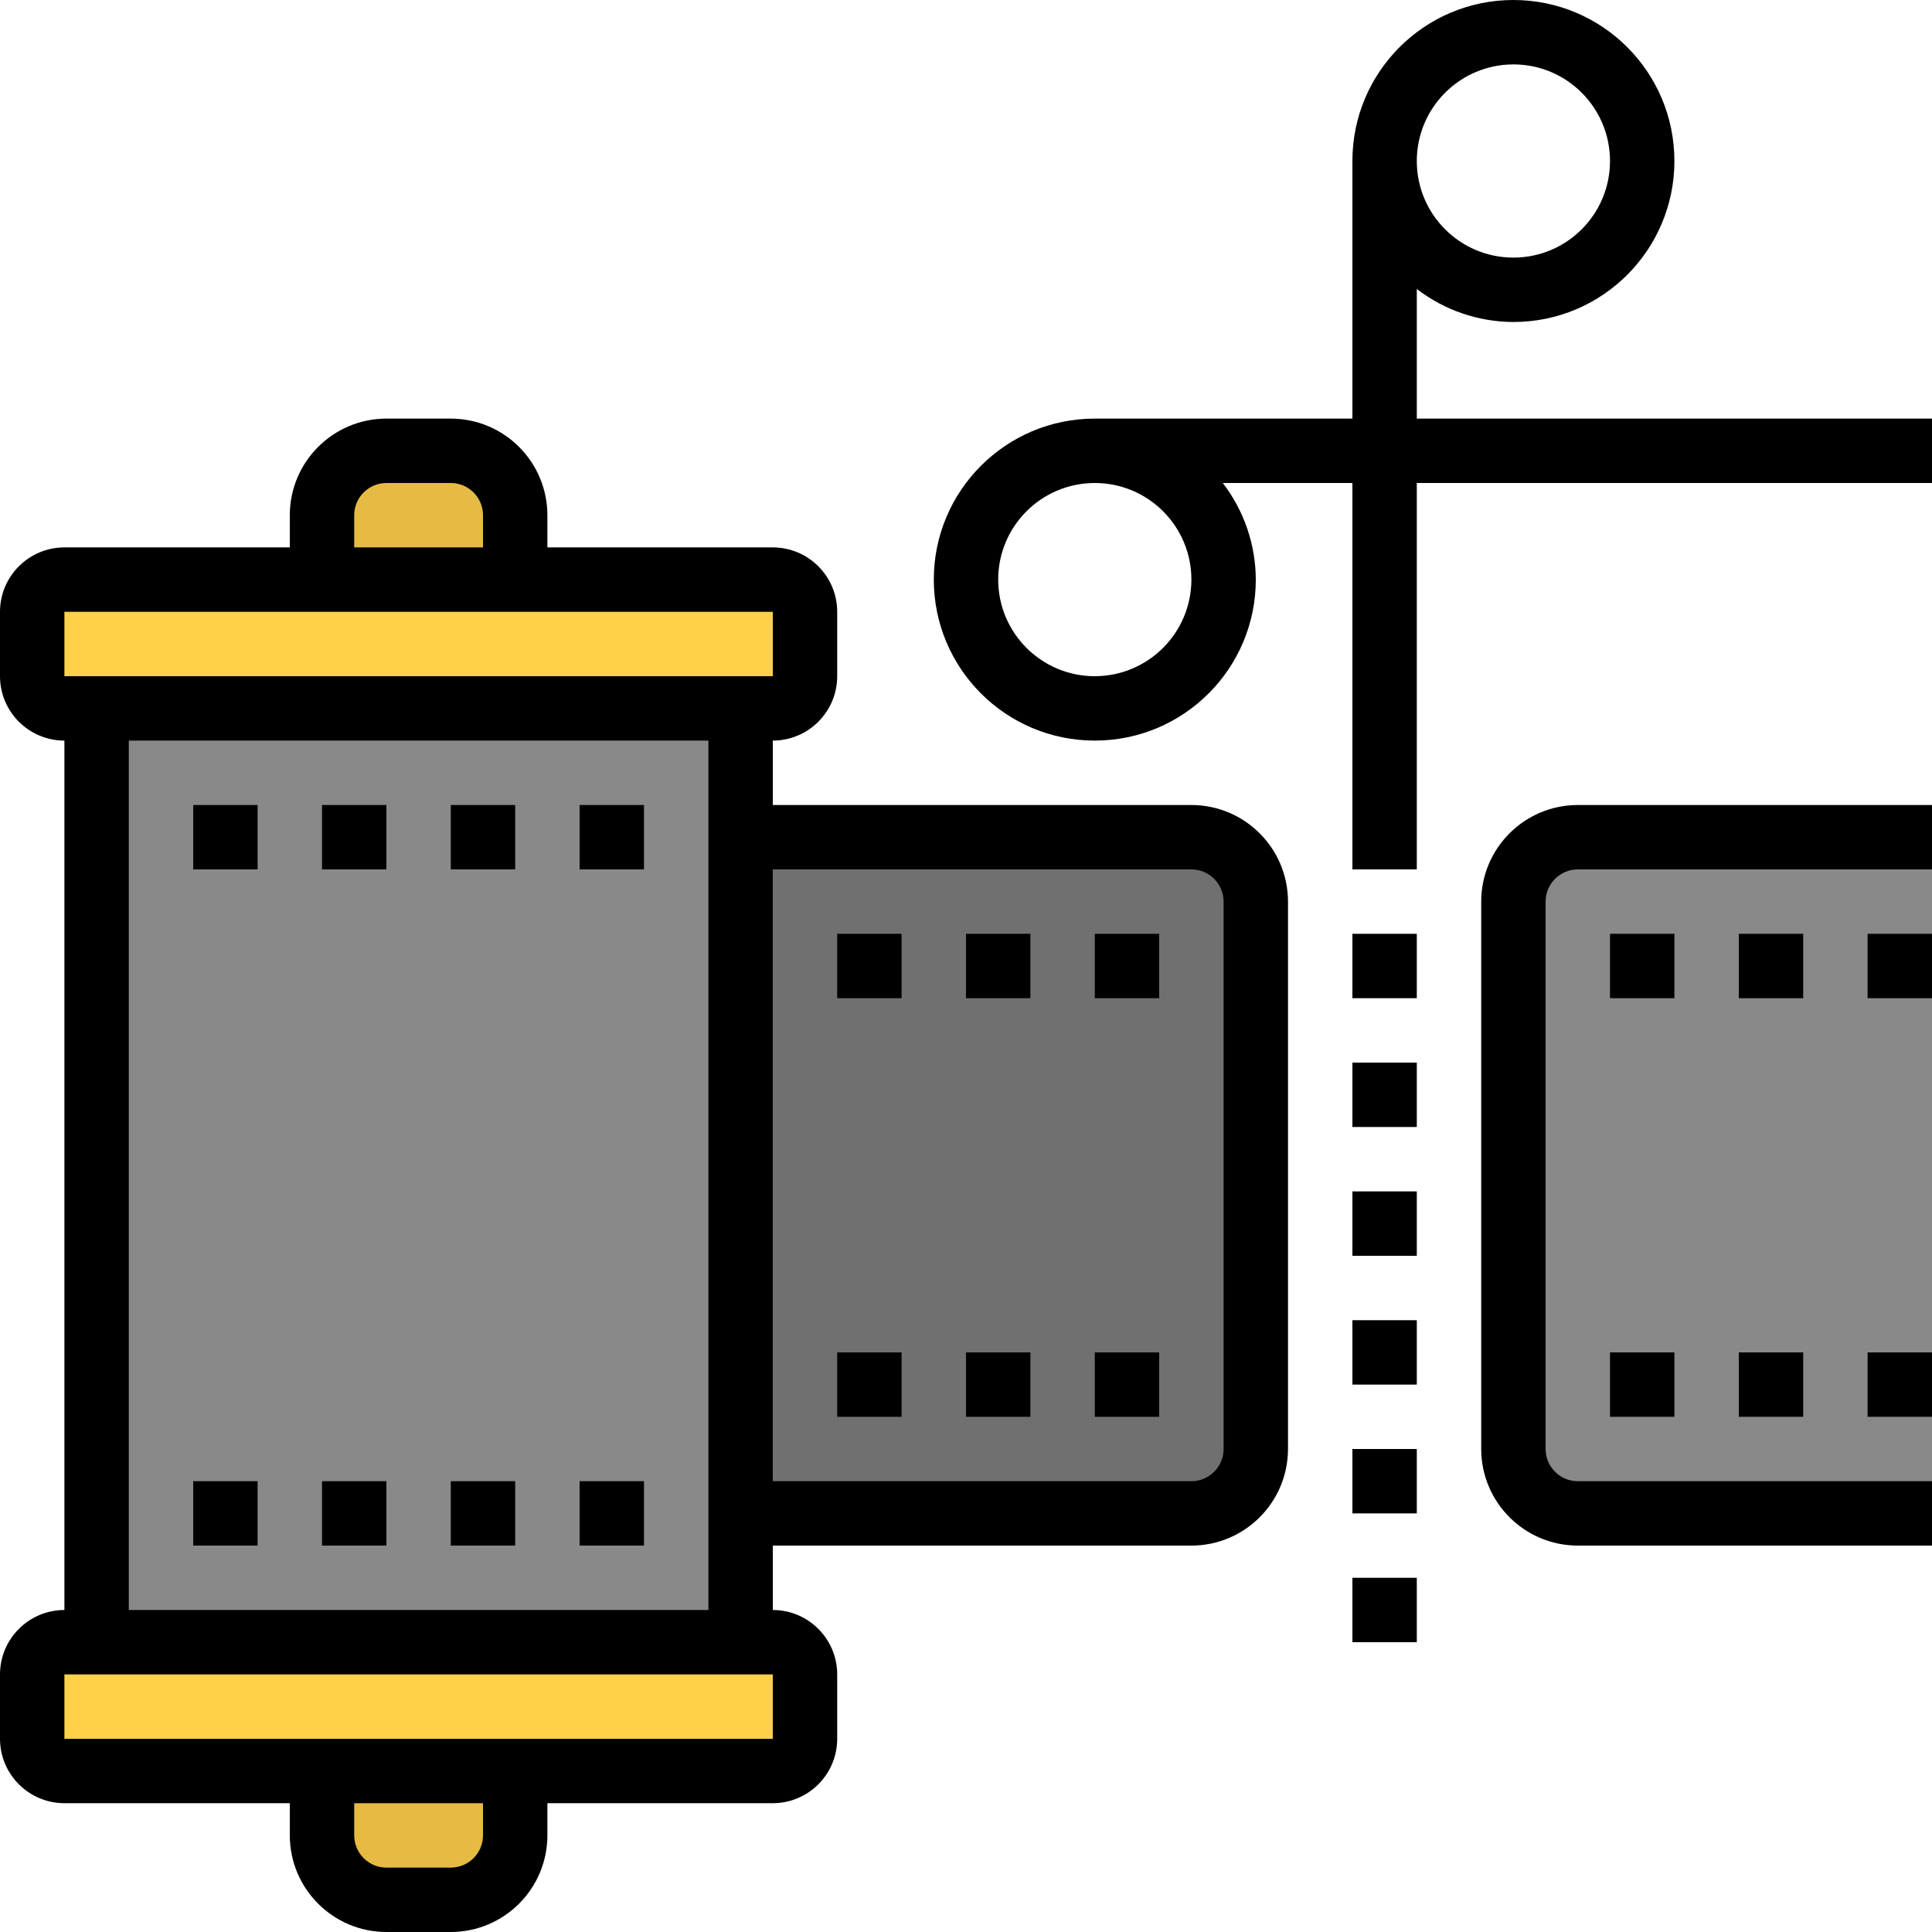 <svg height="480pt" viewBox="0 0 480 480" width="480pt" xmlns="http://www.w3.org/2000/svg"><path d="m24 176h160v232h-160zm0 0" fill="#898989"/><path d="m16 144h176c4.418 0 8 3.582 8 8v16c0 4.418-3.582 8-8 8h-176c-4.418 0-8-3.582-8-8v-16c0-4.418 3.582-8 8-8zm0 0" fill="#ffd04a"/><path d="m16 408h176c4.418 0 8 3.582 8 8v16c0 4.418-3.582 8-8 8h-176c-4.418 0-8-3.582-8-8v-16c0-4.418 3.582-8 8-8zm0 0" fill="#ffd04a"/><path d="m184 208h112c8.836 0 16 7.164 16 16v136c0 8.836-7.164 16-16 16h-112zm0 0" fill="#707070"/><path d="m480 208h-88c-8.836 0-16 7.164-16 16v136c0 8.836 7.164 16 16 16h88" fill="#898989"/><path d="m96 112h16c8.836 0 16 7.164 16 16v16h-48v-16c0-8.836 7.164-16 16-16zm0 0" fill="#e6bb43"/><path d="m80 440h48v16c0 8.836-7.164 16-16 16h-16c-8.836 0-16-7.164-16-16zm0 0" fill="#e6bb43"/><path d="m296 200h-104v-16c8.832-.008 15.992-7.168 16-16v-16c-.008-8.832-7.168-15.992-16-16h-56v-8c-.016-13.25-10.75-23.984-24-24h-16c-13.25.016-23.984 10.75-24 24v8h-56c-8.832.008-15.992 7.168-16 16v16c.008 8.832 7.168 15.992 16 16v216c-8.832.008-15.992 7.168-16 16v16c.008 8.832 7.168 15.992 16 16h56v8c.016 13.25 10.75 23.984 24 24h16c13.25-.016 23.984-10.75 24-24v-8h56c8.832-.008 15.992-7.168 16-16v-16c-.008-8.832-7.168-15.992-16-16v-16h104c13.25-.016 23.984-10.75 24-24v-136c-.016-13.25-10.75-23.984-24-24zm-208-72c.004-4.414 3.586-7.996 8-8h16c4.414.004 7.996 3.586 8 8v8h-32zm32 328c-.004 4.414-3.586 7.996-8 8h-16c-4.414-.004-7.996-3.586-8-8v-8h32zm72-24h-176v-16h176zm-160-32v-216h144v216zm-16-232v-16h176v16zm288 192c-.004 4.414-3.586 7.996-8 8h-104v-152h104c4.414.004 7.996 3.586 8 8zm0 0"/><path d="m48 200h16v16h-16zm0 0"/><path d="m80 200h16v16h-16zm0 0"/><path d="m112 200h16v16h-16zm0 0"/><path d="m208 232h16v16h-16zm0 0"/><path d="m240 232h16v16h-16zm0 0"/><path d="m272 232h16v16h-16zm0 0"/><path d="m208 336h16v16h-16zm0 0"/><path d="m240 336h16v16h-16zm0 0"/><path d="m272 336h16v16h-16zm0 0"/><path d="m368 224v136c.016 13.25 10.75 23.984 24 24h88v-16h-88c-4.414-.004-7.996-3.586-8-8v-136c.004-4.414 3.586-7.996 8-8h88v-16h-88c-13.25.016-23.984 10.75-24 24zm0 0"/><path d="m400 232h16v16h-16zm0 0"/><path d="m432 232h16v16h-16zm0 0"/><path d="m464 232h16v16h-16zm0 0"/><path d="m400 336h16v16h-16zm0 0"/><path d="m432 336h16v16h-16zm0 0"/><path d="m464 336h16v16h-16zm0 0"/><path d="m48 368h16v16h-16zm0 0"/><path d="m80 368h16v16h-16zm0 0"/><path d="m112 368h16v16h-16zm0 0"/><path d="m144 200h16v16h-16zm0 0"/><path d="m144 368h16v16h-16zm0 0"/><path d="m336 232h16v16h-16zm0 0"/><path d="m336 264h16v16h-16zm0 0"/><path d="m336 296h16v16h-16zm0 0"/><path d="m336 328h16v16h-16zm0 0"/><path d="m336 360h16v16h-16zm0 0"/><path d="m336 392h16v16h-16zm0 0"/><path d="m352 104v-32.203c6.883 5.289 15.316 8.172 24 8.203 22.09 0 40-17.91 40-40s-17.91-40-40-40-40 17.91-40 40v64h-64c-22.09 0-40 17.91-40 40s17.91 40 40 40 40-17.91 40-40c-.031-8.684-2.914-17.117-8.203-24h32.203v96h16v-96h128v-16zm24-88c13.254 0 24 10.746 24 24s-10.746 24-24 24-24-10.746-24-24c.016-13.25 10.75-23.984 24-24zm-104 152c-13.254 0-24-10.746-24-24s10.746-24 24-24 24 10.746 24 24c-.016 13.25-10.75 23.984-24 24zm0 0"/></svg>